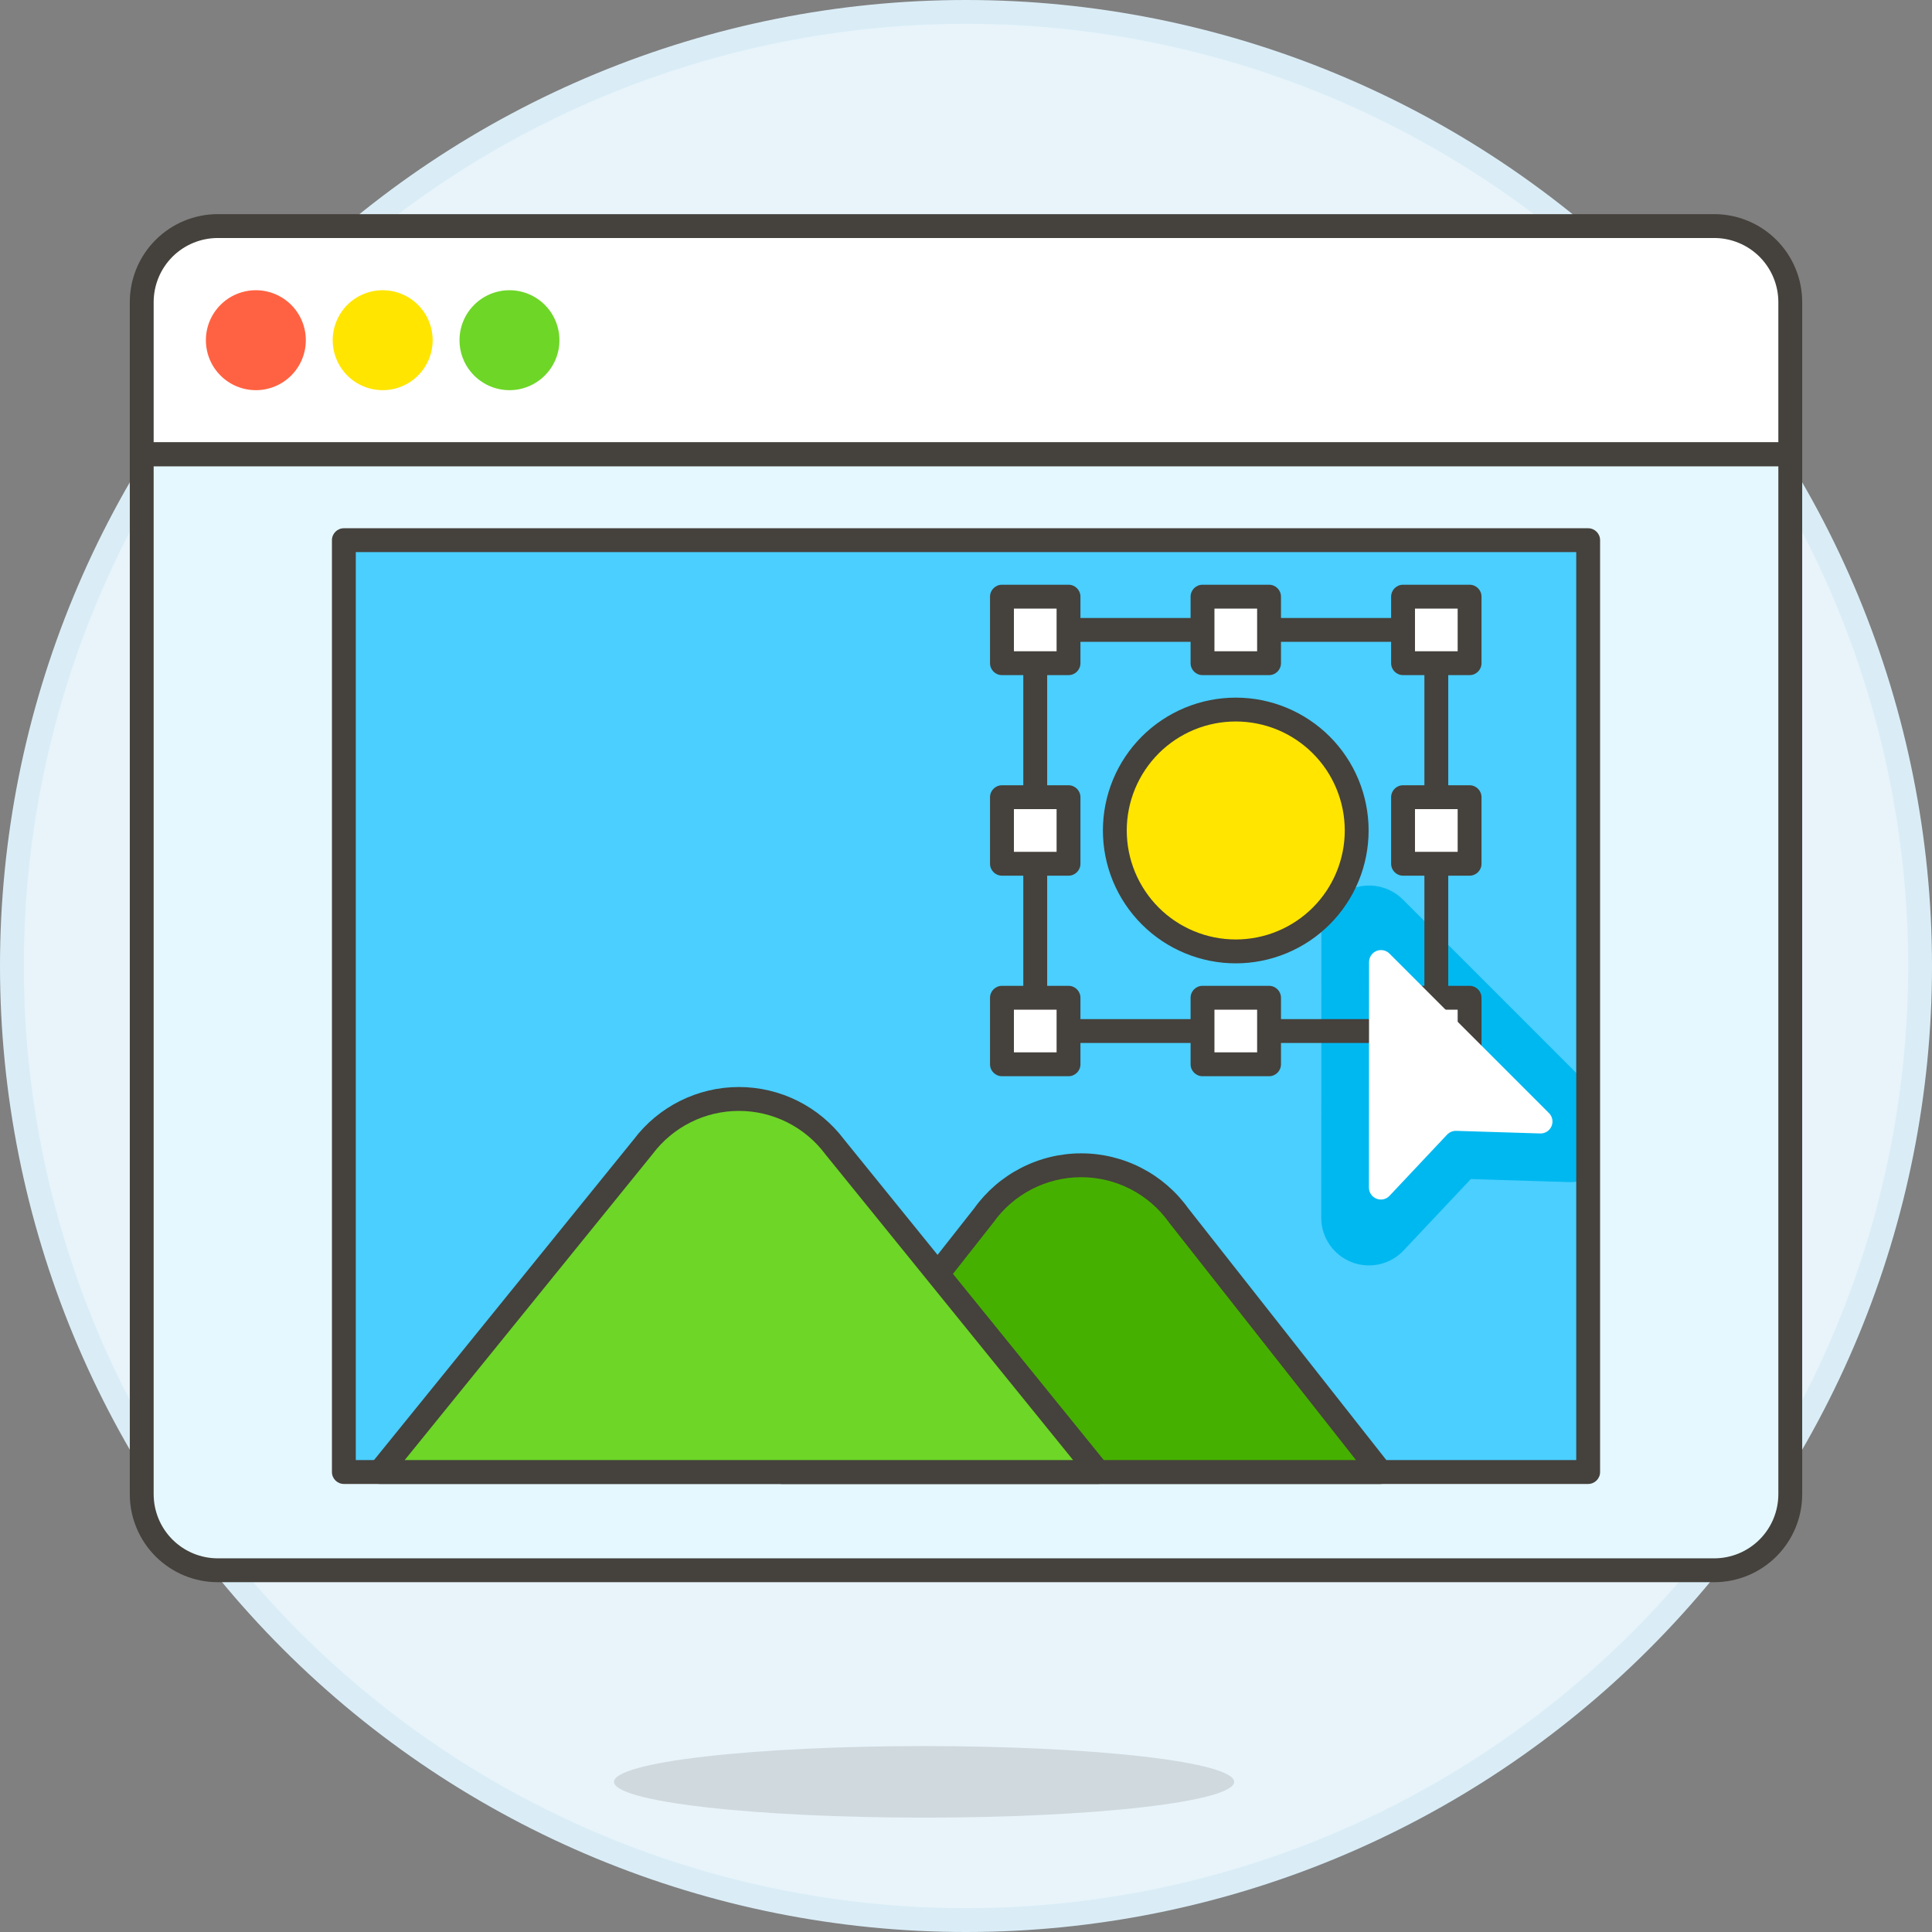 <svg
  id="graphic-ux"
  viewBox="0 0 64 64"
  fill="none"
  xmlns="http://www.w3.org/2000/svg"
>
  <rect x="0" y="0" width="64" height="64" fill="#808080" stroke="none"/>
  <path
    d="M0.395 32C0.395 40.382 3.725 48.421 9.652 54.348C15.579 60.275 23.618 63.605 32 63.605C40.382 63.605 48.421 60.275 54.348 54.348C60.275 48.421 63.605 40.382 63.605 32C63.605 23.618 60.275 15.579 54.348 9.652C48.421 3.725 40.382 0.395 32 0.395C23.618 0.395 15.579 3.725 9.652 9.652C3.725 15.579 0.395 23.618 0.395 32Z"
    fill="#E8F4FA"
  />
  <path
    fill-rule="evenodd"
    clip-rule="evenodd"
    d="M9.373 9.373C15.374 3.371 23.513 0 32 0C40.487 0 48.626 3.371 54.627 9.373C60.629 15.374 64 23.513 64 32C64 40.487 60.629 48.626 54.627 54.627C48.626 60.629 40.487 64 32 64C23.513 64 15.374 60.629 9.373 54.627C3.371 48.626 0 40.487 0 32C0 23.513 3.371 15.374 9.373 9.373ZM32 0.79C23.723 0.79 15.784 4.078 9.931 9.931C4.078 15.784 0.79 23.723 0.79 32C0.79 40.277 4.078 48.216 9.931 54.069C15.784 59.922 23.723 63.21 32 63.21C40.277 63.21 48.216 59.922 54.069 54.069C59.922 48.216 63.21 40.277 63.21 32C63.21 23.723 59.922 15.784 54.069 9.931C48.216 4.078 40.277 0.79 32 0.79Z"
    fill="#DAEDF7"
  />
  <path
    d="M59.305 49.496C59.305 50.165 59.039 50.806 58.567 51.279C58.094 51.752 57.453 52.017 56.785 52.017H7.215C6.547 52.017 5.906 51.752 5.433 51.279C4.96 50.806 4.695 50.165 4.695 49.496V15.047H59.305V49.496Z"
    fill="#E5F8FF"
  />
  <path
    d="M56.785 7.489H7.215C6.547 7.489 5.906 7.754 5.433 8.227C4.96 8.7 4.695 9.341 4.695 10.009V15.05H59.305V10.009C59.305 9.678 59.24 9.351 59.113 9.045C58.986 8.739 58.801 8.461 58.567 8.227C58.333 7.993 58.055 7.807 57.749 7.681C57.443 7.554 57.115 7.489 56.785 7.489Z"
    fill="white"
  />
  <path
    fill-rule="evenodd"
    clip-rule="evenodd"
    d="M5.154 7.948C5.701 7.401 6.442 7.094 7.215 7.094H56.785C57.167 7.094 57.547 7.169 57.9 7.316C58.254 7.462 58.575 7.677 58.846 7.948C59.117 8.218 59.332 8.54 59.478 8.894C59.625 9.247 59.7 9.626 59.7 10.009V15.05C59.7 15.268 59.523 15.445 59.305 15.445H4.695C4.477 15.445 4.3 15.268 4.3 15.05V10.009C4.3 9.236 4.607 8.494 5.154 7.948ZM7.215 7.884C6.652 7.884 6.111 8.108 5.712 8.506C5.314 8.905 5.09 9.446 5.09 10.009V14.655H58.91V10.009C58.91 9.73 58.855 9.454 58.748 9.196C58.641 8.938 58.485 8.704 58.288 8.506C58.09 8.309 57.856 8.152 57.598 8.046C57.34 7.939 57.064 7.884 56.785 7.884H7.215Z"
    fill="#45413C"
  />
  <path
    d="M7.215 11.27C7.215 11.435 7.248 11.599 7.311 11.752C7.375 11.905 7.467 12.044 7.584 12.161C7.701 12.278 7.84 12.37 7.993 12.434C8.146 12.497 8.31 12.53 8.476 12.53C8.641 12.53 8.805 12.497 8.958 12.434C9.111 12.37 9.25 12.278 9.367 12.161C9.484 12.044 9.577 11.905 9.64 11.752C9.703 11.599 9.736 11.435 9.736 11.27C9.736 11.104 9.703 10.94 9.64 10.787C9.577 10.634 9.484 10.495 9.367 10.378C9.25 10.261 9.111 10.168 8.958 10.105C8.805 10.042 8.641 10.009 8.476 10.009C8.31 10.009 8.146 10.042 7.993 10.105C7.84 10.168 7.701 10.261 7.584 10.378C7.467 10.495 7.375 10.634 7.311 10.787C7.248 10.94 7.215 11.104 7.215 11.27Z"
    fill="#FF6242"
  />
  <path
    fill-rule="evenodd"
    clip-rule="evenodd"
    d="M7.842 9.74C8.043 9.657 8.258 9.614 8.476 9.614C8.693 9.614 8.908 9.657 9.109 9.74C9.31 9.823 9.492 9.945 9.646 10.099C9.8 10.253 9.922 10.435 10.005 10.636C10.088 10.837 10.131 11.052 10.131 11.27C10.131 11.487 10.088 11.702 10.005 11.903C9.922 12.104 9.8 12.286 9.646 12.44C9.492 12.594 9.31 12.716 9.109 12.799C8.908 12.882 8.693 12.925 8.476 12.925C8.258 12.925 8.043 12.882 7.842 12.799C7.641 12.716 7.459 12.594 7.305 12.44C7.151 12.286 7.029 12.104 6.946 11.903C6.863 11.702 6.82 11.487 6.82 11.27C6.82 11.052 6.863 10.837 6.946 10.636C7.029 10.435 7.151 10.253 7.305 10.099C7.459 9.945 7.641 9.823 7.842 9.74ZM8.476 10.404C8.362 10.404 8.249 10.427 8.145 10.47C8.04 10.514 7.944 10.577 7.864 10.658C7.784 10.738 7.72 10.833 7.676 10.938C7.633 11.043 7.61 11.156 7.61 11.27C7.61 11.383 7.633 11.496 7.676 11.601C7.72 11.706 7.784 11.801 7.864 11.881C7.944 11.962 8.04 12.025 8.145 12.069C8.249 12.112 8.362 12.135 8.476 12.135C8.589 12.135 8.702 12.112 8.807 12.069C8.912 12.025 9.007 11.962 9.087 11.881C9.168 11.801 9.231 11.706 9.275 11.601C9.318 11.496 9.341 11.383 9.341 11.27C9.341 11.156 9.318 11.043 9.275 10.938C9.231 10.833 9.168 10.738 9.087 10.658C9.007 10.577 8.912 10.514 8.807 10.47C8.702 10.427 8.589 10.404 8.476 10.404Z"
    fill="#FF6242"
  />
  <path
    d="M11.416 11.27C11.416 11.435 11.449 11.599 11.512 11.752C11.576 11.905 11.669 12.044 11.786 12.161C11.903 12.278 12.042 12.37 12.194 12.434C12.347 12.497 12.511 12.53 12.677 12.53C12.842 12.53 13.006 12.497 13.159 12.434C13.312 12.37 13.451 12.278 13.568 12.161C13.685 12.044 13.778 11.905 13.841 11.752C13.904 11.599 13.937 11.435 13.937 11.27C13.937 11.104 13.904 10.94 13.841 10.787C13.778 10.634 13.685 10.495 13.568 10.378C13.451 10.261 13.312 10.168 13.159 10.105C13.006 10.042 12.842 10.009 12.677 10.009C12.511 10.009 12.347 10.042 12.194 10.105C12.042 10.168 11.903 10.261 11.786 10.378C11.669 10.495 11.576 10.634 11.512 10.787C11.449 10.94 11.416 11.104 11.416 11.27Z"
    fill="#FFE500"
  />
  <path
    fill-rule="evenodd"
    clip-rule="evenodd"
    d="M12.043 9.74C12.244 9.657 12.459 9.614 12.677 9.614C12.894 9.614 13.109 9.657 13.31 9.74C13.511 9.823 13.694 9.945 13.847 10.099C14.001 10.253 14.123 10.435 14.206 10.636C14.289 10.837 14.332 11.052 14.332 11.27C14.332 11.487 14.289 11.702 14.206 11.903C14.123 12.104 14.001 12.286 13.847 12.44C13.694 12.594 13.511 12.716 13.31 12.799C13.109 12.882 12.894 12.925 12.677 12.925C12.459 12.925 12.244 12.882 12.043 12.799C11.842 12.716 11.66 12.594 11.506 12.44C11.353 12.286 11.231 12.104 11.148 11.903C11.064 11.702 11.021 11.487 11.021 11.27C11.021 11.052 11.064 10.837 11.148 10.636C11.231 10.435 11.353 10.253 11.506 10.099C11.66 9.945 11.842 9.823 12.043 9.74ZM12.677 10.404C12.563 10.404 12.451 10.427 12.346 10.47C12.241 10.514 12.145 10.577 12.065 10.658C11.985 10.738 11.921 10.833 11.877 10.938C11.834 11.043 11.812 11.156 11.812 11.27C11.812 11.383 11.834 11.496 11.877 11.601C11.921 11.706 11.985 11.801 12.065 11.881C12.145 11.962 12.241 12.025 12.346 12.069C12.451 12.112 12.563 12.135 12.677 12.135C12.79 12.135 12.903 12.112 13.008 12.069C13.113 12.025 13.208 11.962 13.289 11.881C13.369 11.801 13.433 11.706 13.476 11.601C13.52 11.496 13.542 11.383 13.542 11.27C13.542 11.156 13.52 11.043 13.476 10.938C13.433 10.833 13.369 10.738 13.289 10.658C13.208 10.577 13.113 10.514 13.008 10.47C12.903 10.427 12.79 10.404 12.677 10.404Z"
    fill="#FFE500"
  />
  <path
    d="M15.617 11.27C15.617 11.604 15.749 11.924 15.986 12.161C16.222 12.397 16.543 12.53 16.877 12.53C17.211 12.53 17.532 12.397 17.768 12.161C18.004 11.924 18.137 11.604 18.137 11.27C18.137 10.935 18.004 10.615 17.768 10.378C17.532 10.142 17.211 10.009 16.877 10.009C16.543 10.009 16.222 10.142 15.986 10.378C15.749 10.615 15.617 10.935 15.617 11.27Z"
    fill="#6DD627"
  />
  <path
    fill-rule="evenodd"
    clip-rule="evenodd"
    d="M15.707 10.099C16.017 9.789 16.438 9.614 16.877 9.614C17.316 9.614 17.737 9.789 18.047 10.099C18.358 10.409 18.532 10.831 18.532 11.27C18.532 11.709 18.358 12.13 18.047 12.44C17.737 12.75 17.316 12.925 16.877 12.925C16.438 12.925 16.017 12.75 15.707 12.44C15.396 12.13 15.222 11.709 15.222 11.27C15.222 10.831 15.396 10.409 15.707 10.099ZM16.877 10.404C16.648 10.404 16.427 10.495 16.265 10.658C16.103 10.82 16.012 11.04 16.012 11.27C16.012 11.499 16.103 11.719 16.265 11.881C16.427 12.043 16.648 12.135 16.877 12.135C17.107 12.135 17.326 12.043 17.489 11.881C17.651 11.719 17.742 11.499 17.742 11.27C17.742 11.04 17.651 10.82 17.489 10.658C17.326 10.495 17.107 10.404 16.877 10.404Z"
    fill="#6DD627"
  />
  <path
    fill-rule="evenodd"
    clip-rule="evenodd"
    d="M4.3 15.047C4.3 14.829 4.477 14.652 4.695 14.652H59.305C59.523 14.652 59.7 14.829 59.7 15.047V49.496C59.7 50.27 59.393 51.011 58.846 51.558C58.299 52.105 57.558 52.412 56.785 52.412H7.215C6.442 52.412 5.701 52.105 5.154 51.558C4.607 51.011 4.3 50.27 4.3 49.496V15.047ZM5.09 15.442V49.496C5.09 50.06 5.314 50.601 5.712 50.999C6.111 51.398 6.652 51.622 7.215 51.622H56.785C57.348 51.622 57.889 51.398 58.288 50.999C58.686 50.601 58.91 50.06 58.91 49.496V15.442H5.09Z"
    fill="#45413C"
  />
  <path d="M11.391 17.894H52.609V48.763H11.391V17.894Z" fill="#4ACFFF" />
  <path
    d="M52.609 35.936L46.47 29.796C46.249 29.576 45.967 29.425 45.661 29.365C45.355 29.304 45.037 29.335 44.749 29.455C44.46 29.574 44.214 29.776 44.04 30.036C43.866 30.295 43.773 30.601 43.773 30.913L43.768 40.337C43.767 40.654 43.862 40.963 44.04 41.225C44.218 41.487 44.471 41.69 44.765 41.807C45.059 41.924 45.382 41.949 45.691 41.881C46 41.812 46.281 41.652 46.498 41.421L48.724 39.057L51.969 39.158C52.188 39.163 52.407 39.124 52.61 39.042L52.609 35.936Z"
    fill="#00B8F0"
  />
  <path
    fill-rule="evenodd"
    clip-rule="evenodd"
    d="M10.996 17.894C10.996 17.676 11.173 17.499 11.391 17.499H52.609C52.828 17.499 53.005 17.676 53.005 17.894V48.763C53.005 48.981 52.828 49.158 52.609 49.158H11.391C11.173 49.158 10.996 48.981 10.996 48.763V17.894ZM11.786 18.289V48.367H52.215V18.289H11.786Z"
    fill="#45413C"
  />
  <path
    d="M25.899 48.763L32.589 40.262C32.956 39.748 33.44 39.33 34.001 39.041C34.563 38.752 35.185 38.601 35.816 38.601C36.448 38.601 37.07 38.752 37.631 39.041C38.193 39.33 38.677 39.748 39.044 40.262L45.732 48.763H25.899Z"
    fill="#46B000"
  />
  <path
    fill-rule="evenodd"
    clip-rule="evenodd"
    d="M35.816 38.996C35.248 38.996 34.688 39.132 34.182 39.392C33.677 39.652 33.24 40.029 32.91 40.492C32.907 40.497 32.903 40.502 32.899 40.507L26.713 48.367H44.919L38.733 40.507C38.73 40.502 38.726 40.497 38.722 40.492C38.392 40.029 37.956 39.652 37.45 39.392C36.945 39.132 36.385 38.996 35.816 38.996ZM33.821 38.69C34.438 38.372 35.122 38.206 35.816 38.206C36.511 38.206 37.195 38.372 37.812 38.69C38.427 39.006 38.957 39.464 39.36 40.025L46.043 48.518C46.136 48.637 46.154 48.799 46.088 48.935C46.022 49.071 45.884 49.158 45.732 49.158H25.899C25.748 49.158 25.61 49.071 25.544 48.935C25.478 48.799 25.495 48.637 25.589 48.518L32.273 40.025C32.675 39.464 33.206 39.006 33.821 38.69Z"
    fill="#45413C"
  />
  <path
    d="M12.577 48.763L21.303 37.992C21.673 37.499 22.152 37.099 22.703 36.823C23.253 36.548 23.861 36.404 24.477 36.404C25.093 36.404 25.7 36.548 26.251 36.823C26.802 37.099 27.281 37.499 27.65 37.992L36.377 48.763H12.577Z"
    fill="#6DD627"
  />
  <path
    fill-rule="evenodd"
    clip-rule="evenodd"
    d="M24.477 36.8C23.922 36.8 23.375 36.929 22.879 37.177C22.384 37.425 21.952 37.785 21.619 38.228C21.616 38.232 21.613 38.236 21.61 38.24L13.406 48.367H35.548L27.343 38.24C27.34 38.236 27.337 38.232 27.334 38.228C27.002 37.785 26.57 37.425 26.074 37.177C25.578 36.929 25.031 36.8 24.477 36.8ZM22.526 36.47C23.132 36.167 23.8 36.009 24.477 36.009C25.154 36.009 25.822 36.167 26.428 36.47C27.031 36.772 27.556 37.209 27.962 37.748L36.684 48.514C36.779 48.632 36.799 48.795 36.733 48.932C36.668 49.07 36.529 49.157 36.377 49.157H12.577C12.425 49.157 12.286 49.07 12.221 48.932C12.155 48.795 12.174 48.632 12.27 48.514L20.992 37.748C21.397 37.209 21.923 36.772 22.526 36.47Z"
    fill="#45413C"
  />
  <path
    d="M36.93 27.511C36.93 28.037 37.034 28.558 37.235 29.044C37.436 29.529 37.731 29.971 38.103 30.343C38.475 30.715 38.917 31.01 39.403 31.212C39.889 31.413 40.41 31.516 40.936 31.516C41.462 31.516 41.983 31.413 42.469 31.212C42.955 31.01 43.397 30.715 43.769 30.343C44.141 29.971 44.436 29.529 44.637 29.044C44.838 28.558 44.942 28.037 44.942 27.511C44.942 26.984 44.838 26.463 44.637 25.977C44.436 25.491 44.141 25.05 43.769 24.678C43.397 24.306 42.955 24.011 42.469 23.809C41.983 23.608 41.462 23.505 40.936 23.505C40.41 23.505 39.889 23.608 39.403 23.809C38.917 24.011 38.475 24.306 38.103 24.678C37.731 25.05 37.436 25.491 37.235 25.977C37.034 26.463 36.93 26.984 36.93 27.511Z"
    fill="#FFE500"
  />
  <path
    fill-rule="evenodd"
    clip-rule="evenodd"
    d="M39.252 23.445C39.786 23.223 40.358 23.11 40.936 23.11C41.514 23.11 42.086 23.223 42.62 23.445C43.154 23.666 43.639 23.99 44.048 24.398C44.457 24.807 44.781 25.292 45.002 25.826C45.223 26.36 45.337 26.933 45.337 27.511C45.337 28.088 45.223 28.661 45.002 29.195C44.781 29.729 44.457 30.214 44.048 30.622C43.639 31.031 43.154 31.355 42.62 31.576C42.086 31.798 41.514 31.912 40.936 31.912C40.358 31.912 39.786 31.798 39.252 31.576C38.718 31.355 38.233 31.031 37.824 30.622C37.416 30.214 37.091 29.729 36.87 29.195C36.649 28.661 36.535 28.088 36.535 27.511C36.535 26.933 36.649 26.36 36.87 25.826C37.091 25.292 37.416 24.807 37.824 24.398C38.233 23.99 38.718 23.666 39.252 23.445ZM40.936 23.9C40.462 23.9 39.992 23.993 39.554 24.174C39.116 24.356 38.718 24.622 38.383 24.957C38.048 25.293 37.782 25.691 37.6 26.129C37.419 26.567 37.325 27.036 37.325 27.511C37.325 27.985 37.419 28.454 37.6 28.892C37.782 29.33 38.048 29.728 38.383 30.064C38.718 30.399 39.116 30.665 39.554 30.846C39.992 31.028 40.462 31.121 40.936 31.121C41.41 31.121 41.88 31.028 42.318 30.846C42.756 30.665 43.154 30.399 43.489 30.064C43.825 29.728 44.091 29.33 44.272 28.892C44.454 28.454 44.547 27.985 44.547 27.511C44.547 27.036 44.454 26.567 44.272 26.129C44.091 25.691 43.825 25.293 43.489 24.957C43.154 24.622 42.756 24.356 42.318 24.174C41.88 23.993 41.41 23.9 40.936 23.9Z"
    fill="#45413C"
  />
  <path
    fill-rule="evenodd"
    clip-rule="evenodd"
    d="M33.898 20.867C33.898 20.649 34.075 20.472 34.294 20.472H47.58C47.798 20.472 47.975 20.649 47.975 20.867V34.154C47.975 34.372 47.798 34.549 47.58 34.549H34.294C34.075 34.549 33.898 34.372 33.898 34.154V20.867ZM34.689 21.262V33.759H47.185V21.262H34.689Z"
    fill="#45413C"
  />
  <path d="M39.835 19.765H42.039V21.969H39.835V19.765Z" fill="white" />
  <path
    fill-rule="evenodd"
    clip-rule="evenodd"
    d="M39.44 19.765C39.44 19.547 39.617 19.37 39.835 19.37H42.039C42.258 19.37 42.434 19.547 42.434 19.765V21.969C42.434 22.188 42.258 22.364 42.039 22.364H39.835C39.617 22.364 39.44 22.188 39.44 21.969V19.765ZM40.23 20.16V21.574H41.644V20.16H40.23Z"
    fill="#45413C"
  />
  <path d="M46.477 19.765H48.682V21.969H46.477V19.765Z" fill="white" />
  <path
    fill-rule="evenodd"
    clip-rule="evenodd"
    d="M46.083 19.765C46.083 19.547 46.259 19.37 46.478 19.37H48.682C48.9 19.37 49.077 19.547 49.077 19.765V21.969C49.077 22.188 48.9 22.364 48.682 22.364H46.478C46.259 22.364 46.083 22.188 46.083 21.969V19.765ZM46.873 20.16V21.574H48.287V20.16H46.873Z"
    fill="#45413C"
  />
  <path d="M39.835 33.052H42.039V35.256H39.835V33.052Z" fill="white" />
  <path
    fill-rule="evenodd"
    clip-rule="evenodd"
    d="M39.44 33.052C39.44 32.834 39.617 32.657 39.835 32.657H42.039C42.258 32.657 42.434 32.834 42.434 33.052V35.256C42.434 35.474 42.258 35.651 42.039 35.651H39.835C39.617 35.651 39.44 35.474 39.44 35.256V33.052ZM40.23 33.447V34.861H41.644V33.447H40.23Z"
    fill="#45413C"
  />
  <path d="M33.191 19.765H35.396V21.969H33.191V19.765Z" fill="white" />
  <path
    fill-rule="evenodd"
    clip-rule="evenodd"
    d="M32.796 19.765C32.796 19.547 32.973 19.37 33.191 19.37H35.396C35.614 19.37 35.791 19.547 35.791 19.765V21.969C35.791 22.188 35.614 22.364 35.396 22.364H33.191C32.973 22.364 32.796 22.188 32.796 21.969V19.765ZM33.587 20.16V21.574H35.001V20.16H33.587Z"
    fill="#45413C"
  />
  <path d="M33.191 33.052H35.396V35.256H33.191V33.052Z" fill="white" />
  <path
    fill-rule="evenodd"
    clip-rule="evenodd"
    d="M32.796 33.052C32.796 32.834 32.973 32.657 33.191 32.657H35.396C35.614 32.657 35.791 32.834 35.791 33.052V35.256C35.791 35.474 35.614 35.651 35.396 35.651H33.191C32.973 35.651 32.796 35.474 32.796 35.256V33.052ZM33.587 33.447V34.861H35.001V33.447H33.587Z"
    fill="#45413C"
  />
  <path d="M46.477 33.052H48.682V35.256H46.477V33.052Z" fill="white" />
  <path
    fill-rule="evenodd"
    clip-rule="evenodd"
    d="M46.083 33.052C46.083 32.834 46.259 32.657 46.478 32.657H48.682C48.9 32.657 49.077 32.834 49.077 33.052V35.256C49.077 35.474 48.9 35.651 48.682 35.651H46.478C46.259 35.651 46.083 35.474 46.083 35.256V33.052ZM46.873 33.447V34.861H48.287V33.447H46.873Z"
    fill="#45413C"
  />
  <path d="M46.477 26.408H48.682V28.613H46.477V26.408Z" fill="white" />
  <path
    fill-rule="evenodd"
    clip-rule="evenodd"
    d="M46.083 26.408C46.083 26.19 46.259 26.013 46.478 26.013H48.682C48.9 26.013 49.077 26.19 49.077 26.408V28.613C49.077 28.831 48.9 29.008 48.682 29.008H46.478C46.259 29.008 46.083 28.831 46.083 28.613V26.408ZM46.873 26.803V28.218H48.287V26.803H46.873Z"
    fill="#45413C"
  />
  <path d="M33.191 26.408H35.396V28.613H33.191V26.408Z" fill="white" />
  <path
    fill-rule="evenodd"
    clip-rule="evenodd"
    d="M32.796 26.408C32.796 26.19 32.973 26.013 33.191 26.013H35.396C35.614 26.013 35.791 26.19 35.791 26.408V28.613C35.791 28.831 35.614 29.008 35.396 29.008H33.191C32.973 29.008 32.796 28.831 32.796 28.613V26.408ZM33.587 26.803V28.218H35.001V26.803H33.587Z"
    fill="#45413C"
  />
  <path
    d="M51.312 36.873C51.368 36.929 51.406 37 51.421 37.078C51.436 37.156 51.427 37.236 51.395 37.309C51.364 37.382 51.311 37.444 51.244 37.486C51.177 37.529 51.099 37.55 51.02 37.547L48.238 37.461C48.182 37.46 48.127 37.47 48.075 37.491C48.023 37.513 47.977 37.545 47.938 37.585L46.03 39.612C45.976 39.67 45.906 39.71 45.828 39.727C45.751 39.744 45.67 39.737 45.597 39.708C45.523 39.679 45.46 39.629 45.416 39.563C45.371 39.498 45.348 39.42 45.348 39.341L45.352 31.866C45.353 31.788 45.376 31.712 45.419 31.647C45.463 31.583 45.524 31.532 45.596 31.502C45.669 31.472 45.748 31.465 45.824 31.48C45.901 31.495 45.971 31.532 46.026 31.587L51.312 36.873Z"
    fill="white"
  />
  <path
    opacity="0.15"
    d="M20.34 59.026C20.34 59.34 21.422 59.642 23.348 59.864C25.275 60.087 27.887 60.211 30.611 60.211C33.336 60.211 35.948 60.087 37.875 59.864C39.801 59.642 40.883 59.34 40.883 59.026C40.883 58.712 39.801 58.41 37.875 58.188C35.948 57.966 33.336 57.841 30.611 57.841C27.887 57.841 25.275 57.966 23.348 58.188C21.422 58.41 20.34 58.712 20.34 59.026Z"
    fill="#45413C"
  />
</svg>
